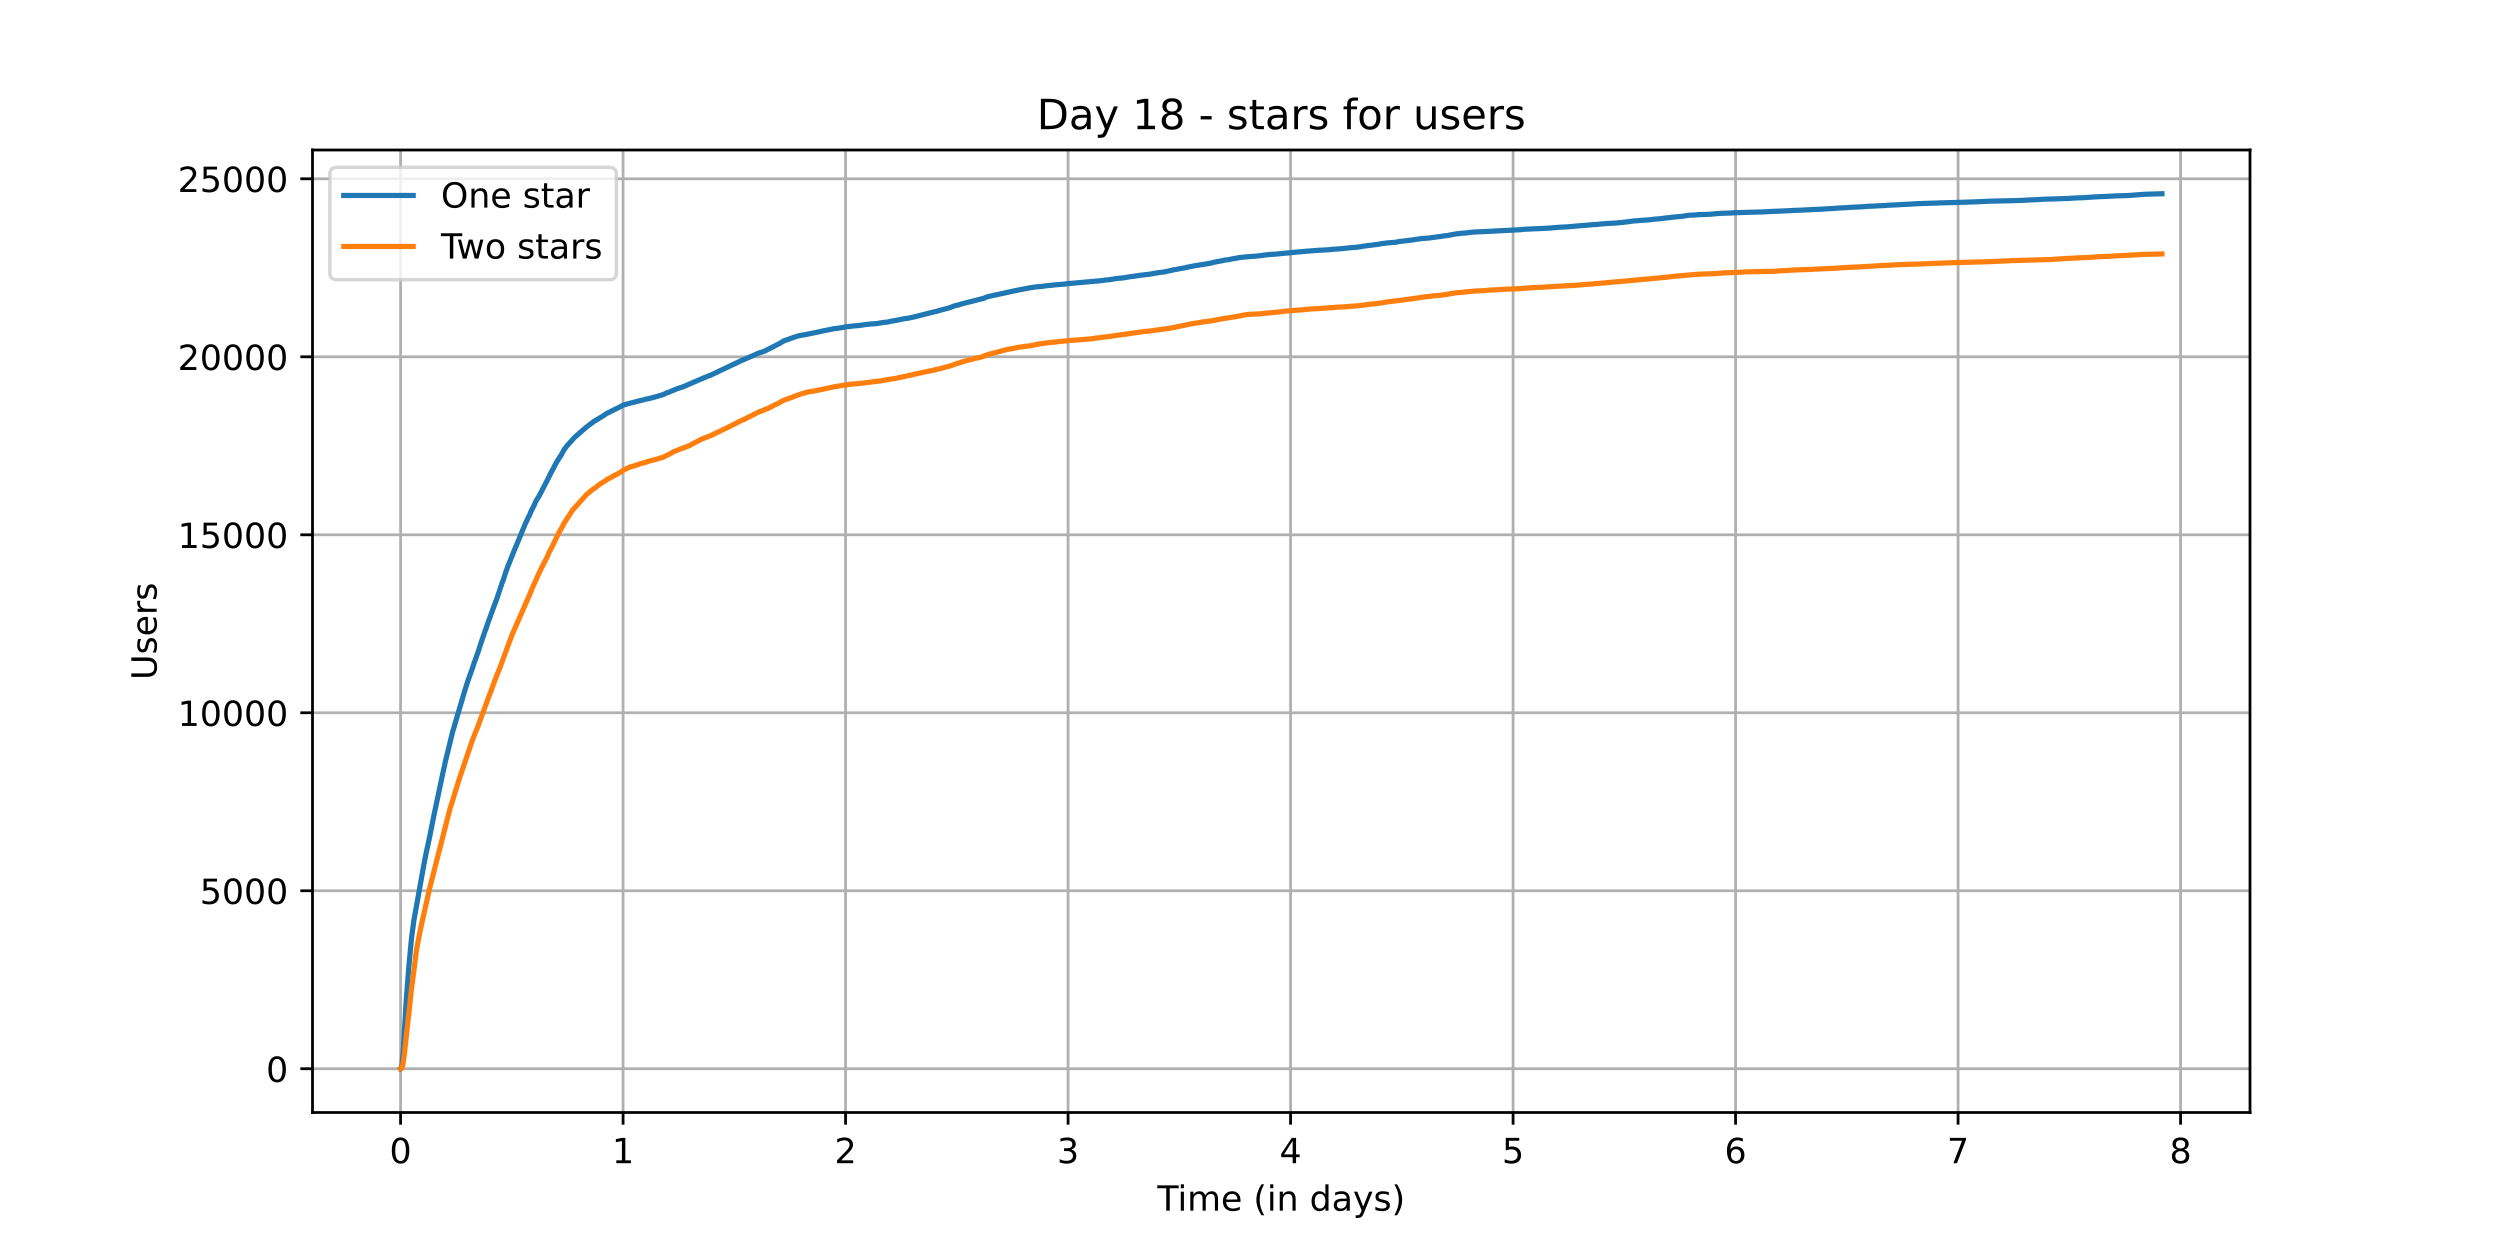 <?xml version="1.0" encoding="utf-8" standalone="no"?>
<!DOCTYPE svg PUBLIC "-//W3C//DTD SVG 1.1//EN"
  "http://www.w3.org/Graphics/SVG/1.1/DTD/svg11.dtd">
<!-- Created with matplotlib (https://matplotlib.org/) -->
<svg height="360pt" version="1.1" viewBox="0 0 720 360" width="720pt" xmlns="http://www.w3.org/2000/svg" xmlns:xlink="http://www.w3.org/1999/xlink">
 <defs>
  <style type="text/css">*{stroke-linecap:butt;stroke-linejoin:round;}</style>
 </defs>
 <g id="figure_1">
  <g id="patch_1">
   <path d="M 0 360 
L 720 360 
L 720 0 
L 0 0 
z
" style="fill:#ffffff;"/>
  </g>
  <g id="axes_1">
   <g id="patch_2">
    <path d="M 90 320.4 
L 648 320.4 
L 648 43.2 
L 90 43.2 
z
" style="fill:#ffffff;"/>
   </g>
   <g id="matplotlib.axis_1">
    <g id="xtick_1">
     <g id="line2d_1">
      <path clip-path="url(#p8b322a1a3a)" d="M 115.364 320.4 
L 115.364 43.2 
" style="fill:none;stroke:#b0b0b0;stroke-linecap:square;stroke-width:0.8;"/>
     </g>
     <g id="line2d_2">
      <defs>
       <path d="M 0 0 
L 0 3.5 
" id="m873e6957b5" style="stroke:#000000;stroke-width:0.8;"/>
      </defs>
      <g>
       <use style="stroke:#000000;stroke-width:0.8;" x="115.364" xlink:href="#m873e6957b5" y="320.4"/>
      </g>
     </g>
     <g id="text_1">
      <!-- 0 -->
      <g transform="translate(112.182 334.998)scale(0.1 -0.1)">
       <defs>
        <path d="M 31.781 66.406 
Q 24.172 66.406 20.328 58.906 
Q 16.5 51.422 16.5 36.375 
Q 16.5 21.391 20.328 13.891 
Q 24.172 6.391 31.781 6.391 
Q 39.453 6.391 43.281 13.891 
Q 47.125 21.391 47.125 36.375 
Q 47.125 51.422 43.281 58.906 
Q 39.453 66.406 31.781 66.406 
z
M 31.781 74.219 
Q 44.047 74.219 50.516 64.516 
Q 56.984 54.828 56.984 36.375 
Q 56.984 17.969 50.516 8.266 
Q 44.047 -1.422 31.781 -1.422 
Q 19.531 -1.422 13.062 8.266 
Q 6.594 17.969 6.594 36.375 
Q 6.594 54.828 13.062 64.516 
Q 19.531 74.219 31.781 74.219 
z
" id="DejaVuSans-48"/>
       </defs>
       <use xlink:href="#DejaVuSans-48"/>
      </g>
     </g>
    </g>
    <g id="xtick_2">
     <g id="line2d_3">
      <path clip-path="url(#p8b322a1a3a)" d="M 179.444 320.4 
L 179.444 43.2 
" style="fill:none;stroke:#b0b0b0;stroke-linecap:square;stroke-width:0.8;"/>
     </g>
     <g id="line2d_4">
      <g>
       <use style="stroke:#000000;stroke-width:0.8;" x="179.444" xlink:href="#m873e6957b5" y="320.4"/>
      </g>
     </g>
     <g id="text_2">
      <!-- 1 -->
      <g transform="translate(176.263 334.998)scale(0.1 -0.1)">
       <defs>
        <path d="M 12.406 8.297 
L 28.516 8.297 
L 28.516 63.922 
L 10.984 60.406 
L 10.984 69.391 
L 28.422 72.906 
L 38.281 72.906 
L 38.281 8.297 
L 54.391 8.297 
L 54.391 0 
L 12.406 0 
z
" id="DejaVuSans-49"/>
       </defs>
       <use xlink:href="#DejaVuSans-49"/>
      </g>
     </g>
    </g>
    <g id="xtick_3">
     <g id="line2d_5">
      <path clip-path="url(#p8b322a1a3a)" d="M 243.524 320.4 
L 243.524 43.2 
" style="fill:none;stroke:#b0b0b0;stroke-linecap:square;stroke-width:0.8;"/>
     </g>
     <g id="line2d_6">
      <g>
       <use style="stroke:#000000;stroke-width:0.8;" x="243.524" xlink:href="#m873e6957b5" y="320.4"/>
      </g>
     </g>
     <g id="text_3">
      <!-- 2 -->
      <g transform="translate(240.343 334.998)scale(0.1 -0.1)">
       <defs>
        <path d="M 19.188 8.297 
L 53.609 8.297 
L 53.609 0 
L 7.328 0 
L 7.328 8.297 
Q 12.938 14.109 22.625 23.891 
Q 32.328 33.688 34.812 36.531 
Q 39.547 41.844 41.422 45.531 
Q 43.312 49.219 43.312 52.781 
Q 43.312 58.594 39.234 62.25 
Q 35.156 65.922 28.609 65.922 
Q 23.969 65.922 18.812 64.312 
Q 13.672 62.703 7.812 59.422 
L 7.812 69.391 
Q 13.766 71.781 18.938 73 
Q 24.125 74.219 28.422 74.219 
Q 39.75 74.219 46.484 68.547 
Q 53.219 62.891 53.219 53.422 
Q 53.219 48.922 51.531 44.891 
Q 49.859 40.875 45.406 35.406 
Q 44.188 33.984 37.641 27.219 
Q 31.109 20.453 19.188 8.297 
z
" id="DejaVuSans-50"/>
       </defs>
       <use xlink:href="#DejaVuSans-50"/>
      </g>
     </g>
    </g>
    <g id="xtick_4">
     <g id="line2d_7">
      <path clip-path="url(#p8b322a1a3a)" d="M 307.604 320.4 
L 307.604 43.2 
" style="fill:none;stroke:#b0b0b0;stroke-linecap:square;stroke-width:0.8;"/>
     </g>
     <g id="line2d_8">
      <g>
       <use style="stroke:#000000;stroke-width:0.8;" x="307.604" xlink:href="#m873e6957b5" y="320.4"/>
      </g>
     </g>
     <g id="text_4">
      <!-- 3 -->
      <g transform="translate(304.423 334.998)scale(0.1 -0.1)">
       <defs>
        <path d="M 40.578 39.312 
Q 47.656 37.797 51.625 33 
Q 55.609 28.219 55.609 21.188 
Q 55.609 10.406 48.188 4.484 
Q 40.766 -1.422 27.094 -1.422 
Q 22.516 -1.422 17.656 -0.516 
Q 12.797 0.391 7.625 2.203 
L 7.625 11.719 
Q 11.719 9.328 16.594 8.109 
Q 21.484 6.891 26.812 6.891 
Q 36.078 6.891 40.938 10.547 
Q 45.797 14.203 45.797 21.188 
Q 45.797 27.641 41.281 31.266 
Q 36.766 34.906 28.719 34.906 
L 20.219 34.906 
L 20.219 43.016 
L 29.109 43.016 
Q 36.375 43.016 40.234 45.922 
Q 44.094 48.828 44.094 54.297 
Q 44.094 59.906 40.109 62.906 
Q 36.141 65.922 28.719 65.922 
Q 24.656 65.922 20.016 65.031 
Q 15.375 64.156 9.812 62.312 
L 9.812 71.094 
Q 15.438 72.656 20.344 73.438 
Q 25.25 74.219 29.594 74.219 
Q 40.828 74.219 47.359 69.109 
Q 53.906 64.016 53.906 55.328 
Q 53.906 49.266 50.438 45.094 
Q 46.969 40.922 40.578 39.312 
z
" id="DejaVuSans-51"/>
       </defs>
       <use xlink:href="#DejaVuSans-51"/>
      </g>
     </g>
    </g>
    <g id="xtick_5">
     <g id="line2d_9">
      <path clip-path="url(#p8b322a1a3a)" d="M 371.684 320.4 
L 371.684 43.2 
" style="fill:none;stroke:#b0b0b0;stroke-linecap:square;stroke-width:0.8;"/>
     </g>
     <g id="line2d_10">
      <g>
       <use style="stroke:#000000;stroke-width:0.8;" x="371.684" xlink:href="#m873e6957b5" y="320.4"/>
      </g>
     </g>
     <g id="text_5">
      <!-- 4 -->
      <g transform="translate(368.503 334.998)scale(0.1 -0.1)">
       <defs>
        <path d="M 37.797 64.312 
L 12.891 25.391 
L 37.797 25.391 
z
M 35.203 72.906 
L 47.609 72.906 
L 47.609 25.391 
L 58.016 25.391 
L 58.016 17.188 
L 47.609 17.188 
L 47.609 0 
L 37.797 0 
L 37.797 17.188 
L 4.891 17.188 
L 4.891 26.703 
z
" id="DejaVuSans-52"/>
       </defs>
       <use xlink:href="#DejaVuSans-52"/>
      </g>
     </g>
    </g>
    <g id="xtick_6">
     <g id="line2d_11">
      <path clip-path="url(#p8b322a1a3a)" d="M 435.765 320.4 
L 435.765 43.2 
" style="fill:none;stroke:#b0b0b0;stroke-linecap:square;stroke-width:0.8;"/>
     </g>
     <g id="line2d_12">
      <g>
       <use style="stroke:#000000;stroke-width:0.8;" x="435.765" xlink:href="#m873e6957b5" y="320.4"/>
      </g>
     </g>
     <g id="text_6">
      <!-- 5 -->
      <g transform="translate(432.583 334.998)scale(0.1 -0.1)">
       <defs>
        <path d="M 10.797 72.906 
L 49.516 72.906 
L 49.516 64.594 
L 19.828 64.594 
L 19.828 46.734 
Q 21.969 47.469 24.109 47.828 
Q 26.266 48.188 28.422 48.188 
Q 40.625 48.188 47.75 41.5 
Q 54.891 34.812 54.891 23.391 
Q 54.891 11.625 47.562 5.094 
Q 40.234 -1.422 26.906 -1.422 
Q 22.312 -1.422 17.547 -0.641 
Q 12.797 0.141 7.719 1.703 
L 7.719 11.625 
Q 12.109 9.234 16.797 8.062 
Q 21.484 6.891 26.703 6.891 
Q 35.156 6.891 40.078 11.328 
Q 45.016 15.766 45.016 23.391 
Q 45.016 31 40.078 35.438 
Q 35.156 39.891 26.703 39.891 
Q 22.75 39.891 18.812 39.016 
Q 14.891 38.141 10.797 36.281 
z
" id="DejaVuSans-53"/>
       </defs>
       <use xlink:href="#DejaVuSans-53"/>
      </g>
     </g>
    </g>
    <g id="xtick_7">
     <g id="line2d_13">
      <path clip-path="url(#p8b322a1a3a)" d="M 499.845 320.4 
L 499.845 43.2 
" style="fill:none;stroke:#b0b0b0;stroke-linecap:square;stroke-width:0.8;"/>
     </g>
     <g id="line2d_14">
      <g>
       <use style="stroke:#000000;stroke-width:0.8;" x="499.845" xlink:href="#m873e6957b5" y="320.4"/>
      </g>
     </g>
     <g id="text_7">
      <!-- 6 -->
      <g transform="translate(496.664 334.998)scale(0.1 -0.1)">
       <defs>
        <path d="M 33.016 40.375 
Q 26.375 40.375 22.484 35.828 
Q 18.609 31.297 18.609 23.391 
Q 18.609 15.531 22.484 10.953 
Q 26.375 6.391 33.016 6.391 
Q 39.656 6.391 43.531 10.953 
Q 47.406 15.531 47.406 23.391 
Q 47.406 31.297 43.531 35.828 
Q 39.656 40.375 33.016 40.375 
z
M 52.594 71.297 
L 52.594 62.312 
Q 48.875 64.062 45.094 64.984 
Q 41.312 65.922 37.594 65.922 
Q 27.828 65.922 22.672 59.328 
Q 17.531 52.734 16.797 39.406 
Q 19.672 43.656 24.016 45.922 
Q 28.375 48.188 33.594 48.188 
Q 44.578 48.188 50.953 41.516 
Q 57.328 34.859 57.328 23.391 
Q 57.328 12.156 50.688 5.359 
Q 44.047 -1.422 33.016 -1.422 
Q 20.359 -1.422 13.672 8.266 
Q 6.984 17.969 6.984 36.375 
Q 6.984 53.656 15.188 63.938 
Q 23.391 74.219 37.203 74.219 
Q 40.922 74.219 44.703 73.484 
Q 48.484 72.75 52.594 71.297 
z
" id="DejaVuSans-54"/>
       </defs>
       <use xlink:href="#DejaVuSans-54"/>
      </g>
     </g>
    </g>
    <g id="xtick_8">
     <g id="line2d_15">
      <path clip-path="url(#p8b322a1a3a)" d="M 563.925 320.4 
L 563.925 43.2 
" style="fill:none;stroke:#b0b0b0;stroke-linecap:square;stroke-width:0.8;"/>
     </g>
     <g id="line2d_16">
      <g>
       <use style="stroke:#000000;stroke-width:0.8;" x="563.925" xlink:href="#m873e6957b5" y="320.4"/>
      </g>
     </g>
     <g id="text_8">
      <!-- 7 -->
      <g transform="translate(560.744 334.998)scale(0.1 -0.1)">
       <defs>
        <path d="M 8.203 72.906 
L 55.078 72.906 
L 55.078 68.703 
L 28.609 0 
L 18.312 0 
L 43.219 64.594 
L 8.203 64.594 
z
" id="DejaVuSans-55"/>
       </defs>
       <use xlink:href="#DejaVuSans-55"/>
      </g>
     </g>
    </g>
    <g id="xtick_9">
     <g id="line2d_17">
      <path clip-path="url(#p8b322a1a3a)" d="M 628.005 320.4 
L 628.005 43.2 
" style="fill:none;stroke:#b0b0b0;stroke-linecap:square;stroke-width:0.8;"/>
     </g>
     <g id="line2d_18">
      <g>
       <use style="stroke:#000000;stroke-width:0.8;" x="628.005" xlink:href="#m873e6957b5" y="320.4"/>
      </g>
     </g>
     <g id="text_9">
      <!-- 8 -->
      <g transform="translate(624.824 334.998)scale(0.1 -0.1)">
       <defs>
        <path d="M 31.781 34.625 
Q 24.75 34.625 20.719 30.859 
Q 16.703 27.094 16.703 20.516 
Q 16.703 13.922 20.719 10.156 
Q 24.75 6.391 31.781 6.391 
Q 38.812 6.391 42.859 10.172 
Q 46.922 13.969 46.922 20.516 
Q 46.922 27.094 42.891 30.859 
Q 38.875 34.625 31.781 34.625 
z
M 21.922 38.812 
Q 15.578 40.375 12.031 44.719 
Q 8.5 49.078 8.5 55.328 
Q 8.5 64.062 14.719 69.141 
Q 20.953 74.219 31.781 74.219 
Q 42.672 74.219 48.875 69.141 
Q 55.078 64.062 55.078 55.328 
Q 55.078 49.078 51.531 44.719 
Q 48 40.375 41.703 38.812 
Q 48.828 37.156 52.797 32.312 
Q 56.781 27.484 56.781 20.516 
Q 56.781 9.906 50.312 4.234 
Q 43.844 -1.422 31.781 -1.422 
Q 19.734 -1.422 13.25 4.234 
Q 6.781 9.906 6.781 20.516 
Q 6.781 27.484 10.781 32.312 
Q 14.797 37.156 21.922 38.812 
z
M 18.312 54.391 
Q 18.312 48.734 21.844 45.562 
Q 25.391 42.391 31.781 42.391 
Q 38.141 42.391 41.719 45.562 
Q 45.312 48.734 45.312 54.391 
Q 45.312 60.062 41.719 63.234 
Q 38.141 66.406 31.781 66.406 
Q 25.391 66.406 21.844 63.234 
Q 18.312 60.062 18.312 54.391 
z
" id="DejaVuSans-56"/>
       </defs>
       <use xlink:href="#DejaVuSans-56"/>
      </g>
     </g>
    </g>
    <g id="text_10">
     <!-- Time (in days) -->
     <g transform="translate(333.327 348.677)scale(0.1 -0.1)">
      <defs>
       <path d="M -0.297 72.906 
L 61.375 72.906 
L 61.375 64.594 
L 35.5 64.594 
L 35.5 0 
L 25.594 0 
L 25.594 64.594 
L -0.297 64.594 
z
" id="DejaVuSans-84"/>
       <path d="M 9.422 54.688 
L 18.406 54.688 
L 18.406 0 
L 9.422 0 
z
M 9.422 75.984 
L 18.406 75.984 
L 18.406 64.594 
L 9.422 64.594 
z
" id="DejaVuSans-105"/>
       <path d="M 52 44.188 
Q 55.375 50.25 60.062 53.125 
Q 64.75 56 71.094 56 
Q 79.641 56 84.281 50.016 
Q 88.922 44.047 88.922 33.016 
L 88.922 0 
L 79.891 0 
L 79.891 32.719 
Q 79.891 40.578 77.094 44.375 
Q 74.312 48.188 68.609 48.188 
Q 61.625 48.188 57.562 43.547 
Q 53.516 38.922 53.516 30.906 
L 53.516 0 
L 44.484 0 
L 44.484 32.719 
Q 44.484 40.625 41.703 44.406 
Q 38.922 48.188 33.109 48.188 
Q 26.219 48.188 22.156 43.531 
Q 18.109 38.875 18.109 30.906 
L 18.109 0 
L 9.078 0 
L 9.078 54.688 
L 18.109 54.688 
L 18.109 46.188 
Q 21.188 51.219 25.484 53.609 
Q 29.781 56 35.688 56 
Q 41.656 56 45.828 52.969 
Q 50 49.953 52 44.188 
z
" id="DejaVuSans-109"/>
       <path d="M 56.203 29.594 
L 56.203 25.203 
L 14.891 25.203 
Q 15.484 15.922 20.484 11.062 
Q 25.484 6.203 34.422 6.203 
Q 39.594 6.203 44.453 7.469 
Q 49.312 8.734 54.109 11.281 
L 54.109 2.781 
Q 49.266 0.734 44.188 -0.344 
Q 39.109 -1.422 33.891 -1.422 
Q 20.797 -1.422 13.156 6.188 
Q 5.516 13.812 5.516 26.812 
Q 5.516 40.234 12.766 48.109 
Q 20.016 56 32.328 56 
Q 43.359 56 49.781 48.891 
Q 56.203 41.797 56.203 29.594 
z
M 47.219 32.234 
Q 47.125 39.594 43.094 43.984 
Q 39.062 48.391 32.422 48.391 
Q 24.906 48.391 20.391 44.141 
Q 15.875 39.891 15.188 32.172 
z
" id="DejaVuSans-101"/>
       <path id="DejaVuSans-32"/>
       <path d="M 31 75.875 
Q 24.469 64.656 21.281 53.656 
Q 18.109 42.672 18.109 31.391 
Q 18.109 20.125 21.312 9.062 
Q 24.516 -2 31 -13.188 
L 23.188 -13.188 
Q 15.875 -1.703 12.234 9.375 
Q 8.594 20.453 8.594 31.391 
Q 8.594 42.281 12.203 53.312 
Q 15.828 64.359 23.188 75.875 
z
" id="DejaVuSans-40"/>
       <path d="M 54.891 33.016 
L 54.891 0 
L 45.906 0 
L 45.906 32.719 
Q 45.906 40.484 42.875 44.328 
Q 39.844 48.188 33.797 48.188 
Q 26.516 48.188 22.312 43.547 
Q 18.109 38.922 18.109 30.906 
L 18.109 0 
L 9.078 0 
L 9.078 54.688 
L 18.109 54.688 
L 18.109 46.188 
Q 21.344 51.125 25.703 53.562 
Q 30.078 56 35.797 56 
Q 45.219 56 50.047 50.172 
Q 54.891 44.344 54.891 33.016 
z
" id="DejaVuSans-110"/>
       <path d="M 45.406 46.391 
L 45.406 75.984 
L 54.391 75.984 
L 54.391 0 
L 45.406 0 
L 45.406 8.203 
Q 42.578 3.328 38.25 0.953 
Q 33.938 -1.422 27.875 -1.422 
Q 17.969 -1.422 11.734 6.484 
Q 5.516 14.406 5.516 27.297 
Q 5.516 40.188 11.734 48.094 
Q 17.969 56 27.875 56 
Q 33.938 56 38.25 53.625 
Q 42.578 51.266 45.406 46.391 
z
M 14.797 27.297 
Q 14.797 17.391 18.875 11.75 
Q 22.953 6.109 30.078 6.109 
Q 37.203 6.109 41.297 11.75 
Q 45.406 17.391 45.406 27.297 
Q 45.406 37.203 41.297 42.844 
Q 37.203 48.484 30.078 48.484 
Q 22.953 48.484 18.875 42.844 
Q 14.797 37.203 14.797 27.297 
z
" id="DejaVuSans-100"/>
       <path d="M 34.281 27.484 
Q 23.391 27.484 19.188 25 
Q 14.984 22.516 14.984 16.5 
Q 14.984 11.719 18.141 8.906 
Q 21.297 6.109 26.703 6.109 
Q 34.188 6.109 38.703 11.406 
Q 43.219 16.703 43.219 25.484 
L 43.219 27.484 
z
M 52.203 31.203 
L 52.203 0 
L 43.219 0 
L 43.219 8.297 
Q 40.141 3.328 35.547 0.953 
Q 30.953 -1.422 24.312 -1.422 
Q 15.922 -1.422 10.953 3.297 
Q 6 8.016 6 15.922 
Q 6 25.141 12.172 29.828 
Q 18.359 34.516 30.609 34.516 
L 43.219 34.516 
L 43.219 35.406 
Q 43.219 41.609 39.141 45 
Q 35.062 48.391 27.688 48.391 
Q 23 48.391 18.547 47.266 
Q 14.109 46.141 10.016 43.891 
L 10.016 52.203 
Q 14.938 54.109 19.578 55.047 
Q 24.219 56 28.609 56 
Q 40.484 56 46.344 49.844 
Q 52.203 43.703 52.203 31.203 
z
" id="DejaVuSans-97"/>
       <path d="M 32.172 -5.078 
Q 28.375 -14.844 24.75 -17.812 
Q 21.141 -20.797 15.094 -20.797 
L 7.906 -20.797 
L 7.906 -13.281 
L 13.188 -13.281 
Q 16.891 -13.281 18.938 -11.516 
Q 21 -9.766 23.484 -3.219 
L 25.094 0.875 
L 2.984 54.688 
L 12.5 54.688 
L 29.594 11.922 
L 46.688 54.688 
L 56.203 54.688 
z
" id="DejaVuSans-121"/>
       <path d="M 44.281 53.078 
L 44.281 44.578 
Q 40.484 46.531 36.375 47.5 
Q 32.281 48.484 27.875 48.484 
Q 21.188 48.484 17.844 46.438 
Q 14.5 44.391 14.5 40.281 
Q 14.5 37.156 16.891 35.375 
Q 19.281 33.594 26.516 31.984 
L 29.594 31.297 
Q 39.156 29.25 43.188 25.516 
Q 47.219 21.781 47.219 15.094 
Q 47.219 7.469 41.188 3.016 
Q 35.156 -1.422 24.609 -1.422 
Q 20.219 -1.422 15.453 -0.562 
Q 10.688 0.297 5.422 2 
L 5.422 11.281 
Q 10.406 8.688 15.234 7.391 
Q 20.062 6.109 24.812 6.109 
Q 31.156 6.109 34.562 8.281 
Q 37.984 10.453 37.984 14.406 
Q 37.984 18.062 35.516 20.016 
Q 33.062 21.969 24.703 23.781 
L 21.578 24.516 
Q 13.234 26.266 9.516 29.906 
Q 5.812 33.547 5.812 39.891 
Q 5.812 47.609 11.281 51.797 
Q 16.75 56 26.812 56 
Q 31.781 56 36.172 55.266 
Q 40.578 54.547 44.281 53.078 
z
" id="DejaVuSans-115"/>
       <path d="M 8.016 75.875 
L 15.828 75.875 
Q 23.141 64.359 26.781 53.312 
Q 30.422 42.281 30.422 31.391 
Q 30.422 20.453 26.781 9.375 
Q 23.141 -1.703 15.828 -13.188 
L 8.016 -13.188 
Q 14.5 -2 17.703 9.062 
Q 20.906 20.125 20.906 31.391 
Q 20.906 42.672 17.703 53.656 
Q 14.5 64.656 8.016 75.875 
z
" id="DejaVuSans-41"/>
      </defs>
      <use xlink:href="#DejaVuSans-84"/>
      <use x="57.959" xlink:href="#DejaVuSans-105"/>
      <use x="85.742" xlink:href="#DejaVuSans-109"/>
      <use x="183.154" xlink:href="#DejaVuSans-101"/>
      <use x="244.678" xlink:href="#DejaVuSans-32"/>
      <use x="276.465" xlink:href="#DejaVuSans-40"/>
      <use x="315.479" xlink:href="#DejaVuSans-105"/>
      <use x="343.262" xlink:href="#DejaVuSans-110"/>
      <use x="406.641" xlink:href="#DejaVuSans-32"/>
      <use x="438.428" xlink:href="#DejaVuSans-100"/>
      <use x="501.904" xlink:href="#DejaVuSans-97"/>
      <use x="563.184" xlink:href="#DejaVuSans-121"/>
      <use x="622.363" xlink:href="#DejaVuSans-115"/>
      <use x="674.463" xlink:href="#DejaVuSans-41"/>
     </g>
    </g>
   </g>
   <g id="matplotlib.axis_2">
    <g id="ytick_1">
     <g id="line2d_19">
      <path clip-path="url(#p8b322a1a3a)" d="M 90 307.8 
L 648 307.8 
" style="fill:none;stroke:#b0b0b0;stroke-linecap:square;stroke-width:0.8;"/>
     </g>
     <g id="line2d_20">
      <defs>
       <path d="M 0 0 
L -3.5 0 
" id="m405b860087" style="stroke:#000000;stroke-width:0.8;"/>
      </defs>
      <g>
       <use style="stroke:#000000;stroke-width:0.8;" x="90" xlink:href="#m405b860087" y="307.8"/>
      </g>
     </g>
     <g id="text_11">
      <!-- 0 -->
      <g transform="translate(76.638 311.599)scale(0.1 -0.1)">
       <use xlink:href="#DejaVuSans-48"/>
      </g>
     </g>
    </g>
    <g id="ytick_2">
     <g id="line2d_21">
      <path clip-path="url(#p8b322a1a3a)" d="M 90 256.539 
L 648 256.539 
" style="fill:none;stroke:#b0b0b0;stroke-linecap:square;stroke-width:0.8;"/>
     </g>
     <g id="line2d_22">
      <g>
       <use style="stroke:#000000;stroke-width:0.8;" x="90" xlink:href="#m405b860087" y="256.539"/>
      </g>
     </g>
     <g id="text_12">
      <!-- 5000 -->
      <g transform="translate(57.55 260.338)scale(0.1 -0.1)">
       <use xlink:href="#DejaVuSans-53"/>
       <use x="63.623" xlink:href="#DejaVuSans-48"/>
       <use x="127.246" xlink:href="#DejaVuSans-48"/>
       <use x="190.869" xlink:href="#DejaVuSans-48"/>
      </g>
     </g>
    </g>
    <g id="ytick_3">
     <g id="line2d_23">
      <path clip-path="url(#p8b322a1a3a)" d="M 90 205.278 
L 648 205.278 
" style="fill:none;stroke:#b0b0b0;stroke-linecap:square;stroke-width:0.8;"/>
     </g>
     <g id="line2d_24">
      <g>
       <use style="stroke:#000000;stroke-width:0.8;" x="90" xlink:href="#m405b860087" y="205.278"/>
      </g>
     </g>
     <g id="text_13">
      <!-- 10000 -->
      <g transform="translate(51.188 209.077)scale(0.1 -0.1)">
       <use xlink:href="#DejaVuSans-49"/>
       <use x="63.623" xlink:href="#DejaVuSans-48"/>
       <use x="127.246" xlink:href="#DejaVuSans-48"/>
       <use x="190.869" xlink:href="#DejaVuSans-48"/>
       <use x="254.492" xlink:href="#DejaVuSans-48"/>
      </g>
     </g>
    </g>
    <g id="ytick_4">
     <g id="line2d_25">
      <path clip-path="url(#p8b322a1a3a)" d="M 90 154.016 
L 648 154.016 
" style="fill:none;stroke:#b0b0b0;stroke-linecap:square;stroke-width:0.8;"/>
     </g>
     <g id="line2d_26">
      <g>
       <use style="stroke:#000000;stroke-width:0.8;" x="90" xlink:href="#m405b860087" y="154.016"/>
      </g>
     </g>
     <g id="text_14">
      <!-- 15000 -->
      <g transform="translate(51.188 157.816)scale(0.1 -0.1)">
       <use xlink:href="#DejaVuSans-49"/>
       <use x="63.623" xlink:href="#DejaVuSans-53"/>
       <use x="127.246" xlink:href="#DejaVuSans-48"/>
       <use x="190.869" xlink:href="#DejaVuSans-48"/>
       <use x="254.492" xlink:href="#DejaVuSans-48"/>
      </g>
     </g>
    </g>
    <g id="ytick_5">
     <g id="line2d_27">
      <path clip-path="url(#p8b322a1a3a)" d="M 90 102.755 
L 648 102.755 
" style="fill:none;stroke:#b0b0b0;stroke-linecap:square;stroke-width:0.8;"/>
     </g>
     <g id="line2d_28">
      <g>
       <use style="stroke:#000000;stroke-width:0.8;" x="90" xlink:href="#m405b860087" y="102.755"/>
      </g>
     </g>
     <g id="text_15">
      <!-- 20000 -->
      <g transform="translate(51.188 106.554)scale(0.1 -0.1)">
       <use xlink:href="#DejaVuSans-50"/>
       <use x="63.623" xlink:href="#DejaVuSans-48"/>
       <use x="127.246" xlink:href="#DejaVuSans-48"/>
       <use x="190.869" xlink:href="#DejaVuSans-48"/>
       <use x="254.492" xlink:href="#DejaVuSans-48"/>
      </g>
     </g>
    </g>
    <g id="ytick_6">
     <g id="line2d_29">
      <path clip-path="url(#p8b322a1a3a)" d="M 90 51.494 
L 648 51.494 
" style="fill:none;stroke:#b0b0b0;stroke-linecap:square;stroke-width:0.8;"/>
     </g>
     <g id="line2d_30">
      <g>
       <use style="stroke:#000000;stroke-width:0.8;" x="90" xlink:href="#m405b860087" y="51.494"/>
      </g>
     </g>
     <g id="text_16">
      <!-- 25000 -->
      <g transform="translate(51.188 55.293)scale(0.1 -0.1)">
       <use xlink:href="#DejaVuSans-50"/>
       <use x="63.623" xlink:href="#DejaVuSans-53"/>
       <use x="127.246" xlink:href="#DejaVuSans-48"/>
       <use x="190.869" xlink:href="#DejaVuSans-48"/>
       <use x="254.492" xlink:href="#DejaVuSans-48"/>
      </g>
     </g>
    </g>
    <g id="text_17">
     <!-- Users -->
     <g transform="translate(45.108 195.801)rotate(-90)scale(0.1 -0.1)">
      <defs>
       <path d="M 8.688 72.906 
L 18.609 72.906 
L 18.609 28.609 
Q 18.609 16.891 22.844 11.734 
Q 27.094 6.594 36.625 6.594 
Q 46.094 6.594 50.344 11.734 
Q 54.594 16.891 54.594 28.609 
L 54.594 72.906 
L 64.5 72.906 
L 64.5 27.391 
Q 64.5 13.141 57.438 5.859 
Q 50.391 -1.422 36.625 -1.422 
Q 22.797 -1.422 15.734 5.859 
Q 8.688 13.141 8.688 27.391 
z
" id="DejaVuSans-85"/>
       <path d="M 41.109 46.297 
Q 39.594 47.172 37.812 47.578 
Q 36.031 48 33.891 48 
Q 26.266 48 22.188 43.047 
Q 18.109 38.094 18.109 28.812 
L 18.109 0 
L 9.078 0 
L 9.078 54.688 
L 18.109 54.688 
L 18.109 46.188 
Q 20.953 51.172 25.484 53.578 
Q 30.031 56 36.531 56 
Q 37.453 56 38.578 55.875 
Q 39.703 55.766 41.062 55.516 
z
" id="DejaVuSans-114"/>
      </defs>
      <use xlink:href="#DejaVuSans-85"/>
      <use x="73.193" xlink:href="#DejaVuSans-115"/>
      <use x="125.293" xlink:href="#DejaVuSans-101"/>
      <use x="186.816" xlink:href="#DejaVuSans-114"/>
      <use x="227.93" xlink:href="#DejaVuSans-115"/>
     </g>
    </g>
   </g>
   <g id="line2d_31">
    <path clip-path="url(#p8b322a1a3a)" d="M 115.364 307.8 
L 115.53 307.708 
L 115.795 306.59 
L 116.148 302.582 
L 116.897 289.551 
L 117.691 278.95 
L 118.528 270.092 
L 119.19 265.11 
L 122.188 248.419 
L 122.63 246.143 
L 123.688 241.253 
L 124.968 234.835 
L 127.701 221.897 
L 128.01 220.543 
L 128.318 219.077 
L 128.848 216.955 
L 130.038 212.075 
L 130.391 210.609 
L 130.788 209.348 
L 131.229 207.81 
L 133.347 200.644 
L 133.7 199.413 
L 134.714 196.204 
L 134.89 195.712 
L 135.772 193.231 
L 135.993 192.647 
L 136.522 190.996 
L 136.919 189.93 
L 137.404 188.566 
L 137.845 187.305 
L 138.065 186.598 
L 138.374 185.624 
L 139.609 182.015 
L 140.006 180.939 
L 140.579 179.227 
L 142.034 175.249 
L 142.343 174.408 
L 143.137 172.306 
L 144.416 168.441 
L 144.548 168.031 
L 144.989 166.873 
L 145.694 164.679 
L 145.827 164.361 
L 146.092 163.592 
L 146.356 162.885 
L 147.502 160.035 
L 147.767 159.368 
L 148.252 158.169 
L 149.09 156.18 
L 151.428 150.51 
L 151.648 150.11 
L 152.178 148.911 
L 152.4 148.583 
L 153.106 146.891 
L 153.326 146.502 
L 153.502 146.132 
L 153.856 145.476 
L 154.341 144.328 
L 155.223 142.924 
L 158.135 137.295 
L 158.356 136.762 
L 158.93 135.675 
L 159.371 134.896 
L 159.636 134.363 
L 159.945 133.758 
L 160.341 133.04 
L 161.18 131.677 
L 161.268 131.595 
L 161.621 131.021 
L 162.062 130.231 
L 162.415 129.575 
L 163.033 128.745 
L 163.298 128.386 
L 165.417 126.038 
L 165.549 125.905 
L 168.725 123.126 
L 171.107 121.322 
L 171.459 121.138 
L 173.048 120.174 
L 173.885 119.661 
L 174.591 119.149 
L 178.736 117.088 
L 179.53 116.657 
L 180.28 116.432 
L 184.515 115.335 
L 184.911 115.253 
L 185.308 115.171 
L 185.528 115.099 
L 186.235 114.894 
L 186.94 114.791 
L 189.498 114.094 
L 189.762 113.981 
L 190.335 113.828 
L 190.688 113.746 
L 191.041 113.623 
L 191.482 113.407 
L 192.143 113.079 
L 192.585 112.977 
L 193.025 112.782 
L 193.246 112.679 
L 194.965 111.982 
L 195.23 111.88 
L 196.024 111.623 
L 196.377 111.521 
L 197.083 111.254 
L 197.613 111.019 
L 200.744 109.665 
L 201.316 109.429 
L 201.89 109.163 
L 204.183 108.22 
L 204.491 108.127 
L 213.137 104.027 
L 213.446 103.883 
L 213.886 103.698 
L 217.812 102.007 
L 218.076 101.853 
L 218.341 101.74 
L 219.399 101.402 
L 219.752 101.289 
L 220.414 101.023 
L 221.119 100.654 
L 224.118 99.126 
L 224.867 98.726 
L 225.044 98.583 
L 225.97 98.07 
L 227.161 97.691 
L 227.646 97.475 
L 228.043 97.373 
L 228.484 97.188 
L 229.895 96.758 
L 230.072 96.686 
L 231.703 96.409 
L 232.232 96.307 
L 236.069 95.527 
L 236.422 95.425 
L 239.862 94.738 
L 240.347 94.635 
L 241.14 94.553 
L 241.802 94.461 
L 242.155 94.41 
L 242.86 94.307 
L 243.522 94.123 
L 244.272 94.061 
L 245.11 93.959 
L 245.947 93.867 
L 247.27 93.764 
L 248.461 93.6 
L 249.035 93.497 
L 249.784 93.426 
L 250.578 93.323 
L 251.239 93.282 
L 252.562 93.19 
L 252.739 93.149 
L 254.502 92.852 
L 255.737 92.749 
L 256.002 92.647 
L 256.487 92.544 
L 258.427 92.206 
L 258.824 92.113 
L 259.133 92.031 
L 259.75 91.939 
L 259.971 91.867 
L 260.544 91.775 
L 260.898 91.734 
L 261.647 91.632 
L 262.044 91.55 
L 262.441 91.447 
L 262.838 91.365 
L 263.235 91.273 
L 263.631 91.201 
L 264.028 91.109 
L 264.205 91.037 
L 268.968 89.827 
L 269.365 89.745 
L 269.761 89.653 
L 270.511 89.427 
L 273.553 88.617 
L 273.951 88.464 
L 274.568 88.207 
L 275.45 87.92 
L 275.979 87.838 
L 276.2 87.807 
L 276.597 87.623 
L 276.818 87.561 
L 277.214 87.459 
L 283.036 85.983 
L 284.492 85.429 
L 292.695 83.645 
L 293.136 83.563 
L 293.401 83.502 
L 296.267 82.948 
L 296.884 82.845 
L 298.252 82.64 
L 299.442 82.538 
L 300.324 82.446 
L 301.03 82.353 
L 301.427 82.282 
L 302.706 82.179 
L 303.808 82.035 
L 305.087 81.943 
L 305.396 81.912 
L 306.674 81.81 
L 307.865 81.646 
L 309.188 81.554 
L 310.071 81.461 
L 311.306 81.369 
L 311.526 81.338 
L 312.32 81.256 
L 313.555 81.154 
L 313.863 81.113 
L 315.054 81.021 
L 315.407 80.979 
L 316.068 80.938 
L 317.038 80.836 
L 317.347 80.805 
L 318.582 80.631 
L 319.728 80.528 
L 321.404 80.231 
L 323.701 80.006 
L 324.054 79.944 
L 324.539 79.841 
L 324.848 79.8 
L 325.377 79.708 
L 325.73 79.657 
L 326.656 79.554 
L 328.199 79.308 
L 329.037 79.206 
L 330.051 79.083 
L 331.065 78.98 
L 331.506 78.888 
L 333.402 78.56 
L 334.152 78.457 
L 334.99 78.365 
L 335.607 78.263 
L 336.093 78.14 
L 336.578 78.037 
L 336.842 77.965 
L 337.371 77.873 
L 337.988 77.699 
L 338.65 77.607 
L 338.915 77.545 
L 339.4 77.463 
L 339.664 77.401 
L 341.252 77.135 
L 341.561 77.032 
L 344.384 76.479 
L 345.177 76.376 
L 345.619 76.284 
L 346.368 76.181 
L 348.266 75.853 
L 348.84 75.751 
L 349.501 75.556 
L 351.972 75.084 
L 352.369 74.992 
L 352.678 74.91 
L 353.604 74.808 
L 353.958 74.756 
L 354.398 74.654 
L 356.649 74.244 
L 357.222 74.141 
L 358.016 74.069 
L 359.118 73.967 
L 359.956 73.885 
L 361.412 73.793 
L 361.765 73.752 
L 362.913 73.649 
L 364.148 73.465 
L 365.074 73.362 
L 365.912 73.28 
L 367.544 73.178 
L 368.337 73.096 
L 369.264 72.993 
L 370.013 72.921 
L 371.336 72.819 
L 372.35 72.696 
L 373.585 72.593 
L 374.291 72.532 
L 375.261 72.429 
L 376.011 72.368 
L 377.378 72.265 
L 378.127 72.204 
L 378.877 72.142 
L 380.377 72.04 
L 380.906 72.029 
L 382.714 71.927 
L 383.728 71.804 
L 385.227 71.701 
L 385.889 71.66 
L 386.947 71.558 
L 387.874 71.445 
L 388.976 71.342 
L 389.681 71.281 
L 390.871 71.189 
L 391.269 71.127 
L 392.018 71.025 
L 392.327 70.943 
L 393.518 70.779 
L 394.443 70.676 
L 394.796 70.625 
L 395.634 70.522 
L 396.516 70.42 
L 397.001 70.327 
L 397.265 70.307 
L 397.575 70.215 
L 397.927 70.163 
L 398.942 70.04 
L 399.912 69.938 
L 400.706 69.866 
L 402.073 69.764 
L 402.647 69.6 
L 403.529 69.497 
L 404.455 69.384 
L 405.381 69.282 
L 406.396 69.148 
L 407.19 69.056 
L 407.631 68.954 
L 408.513 68.851 
L 408.91 68.779 
L 409.748 68.677 
L 410.454 68.626 
L 411.866 68.523 
L 412.306 68.431 
L 413.145 68.328 
L 414.247 68.185 
L 414.953 68.082 
L 416.233 67.887 
L 417.071 67.816 
L 417.292 67.744 
L 419.409 67.354 
L 420.379 67.262 
L 420.644 67.2 
L 422.1 67.098 
L 423.115 66.975 
L 423.909 66.872 
L 424.614 66.811 
L 427.173 66.708 
L 427.482 66.678 
L 429.819 66.585 
L 430.172 66.544 
L 432.421 66.442 
L 433.039 66.411 
L 434.979 66.309 
L 435.641 66.268 
L 437.846 66.165 
L 438.771 66.052 
L 440.888 65.95 
L 441.55 65.909 
L 443.975 65.816 
L 444.283 65.786 
L 446.533 65.683 
L 446.885 65.622 
L 448.208 65.519 
L 448.914 65.468 
L 450.634 65.365 
L 451.208 65.345 
L 452.486 65.242 
L 453.138 65.171 
L 456.757 64.873 
L 458.036 64.771 
L 458.389 64.719 
L 460.152 64.617 
L 461.167 64.494 
L 462.666 64.391 
L 463.327 64.35 
L 465.179 64.248 
L 466.017 64.166 
L 467.208 64.063 
L 468.178 63.94 
L 469.104 63.838 
L 470.338 63.653 
L 471.661 63.551 
L 472.411 63.489 
L 473.911 63.387 
L 474.22 63.366 
L 475.367 63.264 
L 476.514 63.11 
L 477.97 63.007 
L 478.94 62.884 
L 479.778 62.782 
L 480.661 62.679 
L 481.543 62.577 
L 482.382 62.495 
L 483.396 62.392 
L 484.102 62.341 
L 484.852 62.238 
L 486.396 61.992 
L 488.603 61.89 
L 488.956 61.828 
L 491.911 61.726 
L 492.44 61.716 
L 493.499 61.613 
L 493.808 61.572 
L 495.132 61.469 
L 495.749 61.439 
L 498.748 61.336 
L 499.453 61.275 
L 502.628 61.172 
L 503.202 61.152 
L 507.083 61.049 
L 507.612 61.039 
L 509.508 60.936 
L 510.213 60.885 
L 513.168 60.783 
L 513.83 60.742 
L 515.947 60.649 
L 516.255 60.619 
L 518.945 60.516 
L 519.563 60.485 
L 521.547 60.383 
L 522.208 60.342 
L 524.678 60.239 
L 525.384 60.188 
L 527.059 60.085 
L 527.677 60.055 
L 529.176 59.952 
L 529.926 59.891 
L 532.087 59.788 
L 532.837 59.716 
L 535.085 59.614 
L 535.703 59.583 
L 537.247 59.481 
L 537.997 59.419 
L 540.158 59.327 
L 540.468 59.296 
L 542.805 59.193 
L 543.599 59.122 
L 545.673 59.019 
L 546.246 58.999 
L 547.878 58.896 
L 548.496 58.865 
L 550.657 58.763 
L 551.452 58.691 
L 554.054 58.589 
L 554.628 58.568 
L 558.288 58.466 
L 558.598 58.435 
L 562.478 58.332 
L 563.051 58.312 
L 566.623 58.209 
L 567.197 58.189 
L 569.975 58.086 
L 570.636 58.045 
L 573.239 57.943 
L 573.812 57.922 
L 578.443 57.82 
L 578.972 57.809 
L 582.588 57.707 
L 583.338 57.645 
L 585.543 57.543 
L 586.117 57.522 
L 587.969 57.43 
L 588.322 57.379 
L 592.07 57.276 
L 592.687 57.246 
L 595.862 57.143 
L 596.567 57.092 
L 597.229 57.051 
L 599.435 56.948 
L 599.964 56.938 
L 601.419 56.835 
L 601.683 56.815 
L 603.315 56.712 
L 603.977 56.671 
L 606.492 56.569 
L 607.11 56.538 
L 608.786 56.456 
L 609.007 56.425 
L 612.668 56.323 
L 613.242 56.292 
L 614.566 56.19 
L 615.404 56.108 
L 617.124 56.005 
L 617.873 55.944 
L 621.181 55.841 
L 621.71 55.831 
L 622.636 55.8 
L 622.636 55.8 
" style="fill:none;stroke:#1f77b4;stroke-linecap:square;stroke-width:1.5;"/>
   </g>
   <g id="line2d_32">
    <path clip-path="url(#p8b322a1a3a)" d="M 115.364 307.8 
L 115.618 307.718 
L 115.971 306.867 
L 116.324 304.745 
L 118.485 285.05 
L 119.94 273.711 
L 120.557 270.308 
L 121.086 267.683 
L 121.439 266.063 
L 123.733 255.842 
L 129.597 232.897 
L 130.435 230.283 
L 131.317 227.371 
L 131.405 227.166 
L 132.067 224.982 
L 132.42 223.875 
L 136.081 213.049 
L 136.39 212.352 
L 136.831 211.111 
L 137.184 210.342 
L 137.448 209.707 
L 140.887 200.346 
L 141.196 199.557 
L 142.519 195.958 
L 142.828 195.159 
L 143.887 192.503 
L 144.019 192.175 
L 147.415 182.948 
L 152.576 171.138 
L 152.796 170.615 
L 153.414 169.097 
L 154.076 167.662 
L 155.09 165.376 
L 155.311 164.956 
L 155.708 164.033 
L 157.694 160.209 
L 158.091 159.163 
L 158.974 157.523 
L 160.121 155.154 
L 160.298 154.806 
L 160.871 153.606 
L 162.062 151.484 
L 162.415 150.736 
L 164.931 146.881 
L 168.901 142.452 
L 169.078 142.319 
L 170.709 140.935 
L 171.504 140.453 
L 171.768 140.196 
L 172.121 139.93 
L 172.563 139.581 
L 174.415 138.402 
L 174.591 138.279 
L 174.855 138.033 
L 175.473 137.777 
L 175.958 137.551 
L 176.311 137.275 
L 176.531 137.162 
L 178.339 136.208 
L 178.692 136.014 
L 178.868 135.89 
L 179.089 135.757 
L 179.265 135.614 
L 179.795 135.255 
L 180.28 135.04 
L 180.765 134.814 
L 180.985 134.711 
L 181.251 134.588 
L 182 134.312 
L 182.264 134.26 
L 182.706 134.168 
L 183.103 133.994 
L 183.5 133.891 
L 183.985 133.686 
L 185.837 133.163 
L 186.146 133.071 
L 186.41 132.999 
L 186.675 132.887 
L 189.542 132.118 
L 190.424 131.82 
L 190.909 131.728 
L 193.378 130.488 
L 193.555 130.324 
L 194.04 130.098 
L 194.393 129.924 
L 194.613 129.852 
L 196.2 129.227 
L 196.951 128.97 
L 197.259 128.837 
L 197.921 128.581 
L 198.362 128.406 
L 198.891 128.171 
L 199.2 127.966 
L 199.553 127.771 
L 201.758 126.633 
L 202.022 126.489 
L 202.551 126.274 
L 202.772 126.202 
L 204.491 125.515 
L 204.668 125.443 
L 204.977 125.3 
L 210.799 122.511 
L 211.02 122.378 
L 213.401 121.168 
L 213.622 121.066 
L 214.371 120.789 
L 214.592 120.676 
L 214.768 120.584 
L 215.034 120.389 
L 215.562 120.153 
L 217.988 118.913 
L 218.209 118.79 
L 218.385 118.718 
L 218.694 118.554 
L 219.091 118.451 
L 219.355 118.349 
L 220.016 118.113 
L 220.325 117.908 
L 221.295 117.58 
L 221.56 117.395 
L 222.001 117.221 
L 223.148 116.586 
L 223.368 116.493 
L 223.942 116.268 
L 224.25 116.124 
L 224.382 116.032 
L 225 115.642 
L 225.177 115.53 
L 225.441 115.437 
L 225.662 115.324 
L 226.191 115.089 
L 226.412 115.027 
L 226.764 114.914 
L 227.867 114.515 
L 228.087 114.453 
L 228.352 114.31 
L 229.234 113.992 
L 230.38 113.571 
L 231.747 113.151 
L 232.1 113.028 
L 232.585 112.936 
L 232.982 112.854 
L 233.555 112.751 
L 234.79 112.567 
L 235.055 112.474 
L 235.408 112.423 
L 235.893 112.321 
L 240.612 111.326 
L 241.273 111.224 
L 242.772 110.978 
L 243.742 110.885 
L 244.095 110.772 
L 245.286 110.608 
L 246.83 110.506 
L 247.667 110.414 
L 248.593 110.332 
L 248.814 110.291 
L 249.475 110.188 
L 250.225 110.127 
L 250.93 110.024 
L 251.327 109.952 
L 252.253 109.86 
L 252.562 109.819 
L 253.62 109.717 
L 253.93 109.635 
L 255.517 109.368 
L 256.046 109.276 
L 256.487 109.183 
L 257.237 109.091 
L 257.59 109.04 
L 262.926 107.902 
L 263.235 107.799 
L 268.923 106.6 
L 269.276 106.497 
L 269.85 106.354 
L 270.203 106.262 
L 270.511 106.221 
L 270.952 106.128 
L 271.261 106.036 
L 273.907 105.308 
L 275.23 104.816 
L 276.773 104.365 
L 277.082 104.232 
L 279.067 103.668 
L 279.508 103.575 
L 279.949 103.473 
L 280.61 103.288 
L 281.052 103.186 
L 281.625 103.032 
L 282.287 102.93 
L 283.169 102.622 
L 284.272 102.212 
L 284.537 102.109 
L 288.065 101.187 
L 288.417 101.053 
L 288.859 100.951 
L 289.564 100.736 
L 291.372 100.428 
L 291.902 100.325 
L 292.342 100.223 
L 292.827 100.12 
L 293.136 100.028 
L 294.062 99.926 
L 295.297 99.751 
L 296.267 99.649 
L 298.605 99.208 
L 298.957 99.105 
L 300.06 98.962 
L 300.633 98.88 
L 300.854 98.849 
L 301.559 98.747 
L 302 98.665 
L 303.5 98.562 
L 304.602 98.408 
L 305.792 98.306 
L 306.674 98.214 
L 307.557 98.111 
L 307.865 98.07 
L 309.409 97.967 
L 310.027 97.937 
L 311.129 97.834 
L 311.835 97.773 
L 313.113 97.67 
L 313.908 97.598 
L 314.922 97.506 
L 315.451 97.373 
L 316.553 97.281 
L 316.995 97.188 
L 317.832 97.086 
L 318.802 96.973 
L 319.817 96.87 
L 321.272 96.635 
L 321.804 96.532 
L 322.598 96.46 
L 323.171 96.358 
L 324.054 96.266 
L 324.539 96.184 
L 324.715 96.153 
L 329.214 95.527 
L 329.566 95.466 
L 330.889 95.363 
L 332.079 95.199 
L 332.653 95.097 
L 333.579 94.994 
L 334.284 94.892 
L 334.681 94.81 
L 335.739 94.707 
L 337.416 94.43 
L 338.033 94.328 
L 343.016 93.272 
L 343.546 93.18 
L 343.854 93.139 
L 344.472 93.046 
L 344.824 92.995 
L 346.678 92.677 
L 347.648 92.575 
L 348.84 92.411 
L 349.368 92.318 
L 349.81 92.226 
L 350.34 92.134 
L 350.781 92.042 
L 351.266 91.939 
L 351.619 91.878 
L 352.193 91.775 
L 353.472 91.58 
L 354.134 91.478 
L 355.59 91.242 
L 356.207 91.139 
L 358.942 90.606 
L 360.221 90.514 
L 360.486 90.494 
L 362.957 90.391 
L 363.353 90.319 
L 364.368 90.227 
L 364.721 90.186 
L 365.604 90.104 
L 365.824 90.073 
L 367.191 89.971 
L 368.073 89.878 
L 368.911 89.776 
L 370.19 89.591 
L 371.689 89.489 
L 372.439 89.417 
L 373.717 89.315 
L 374.335 89.284 
L 375.526 89.192 
L 375.922 89.12 
L 376.628 89.069 
L 377.642 88.966 
L 378.172 88.956 
L 379.98 88.863 
L 380.289 88.833 
L 381.744 88.73 
L 382.449 88.669 
L 384.125 88.566 
L 385.007 88.464 
L 387.521 88.361 
L 388.446 88.248 
L 390.166 88.146 
L 390.519 88.105 
L 391.224 88.054 
L 392.151 87.951 
L 393.253 87.797 
L 393.915 87.695 
L 394.84 87.582 
L 396.075 87.479 
L 397.31 87.305 
L 398.148 87.203 
L 398.589 87.11 
L 400.176 86.854 
L 401.191 86.752 
L 402.205 86.618 
L 403.176 86.516 
L 403.529 86.475 
L 404.146 86.372 
L 405.293 86.218 
L 406.043 86.116 
L 407.145 85.962 
L 408.028 85.86 
L 409.659 85.583 
L 410.498 85.49 
L 410.851 85.429 
L 412.042 85.337 
L 412.306 85.275 
L 413.145 85.173 
L 413.895 85.111 
L 415.306 85.009 
L 415.615 84.927 
L 416.983 84.722 
L 417.6 84.619 
L 419.365 84.322 
L 420.733 84.219 
L 421.482 84.158 
L 422.012 84.055 
L 422.63 84.024 
L 423.733 83.922 
L 424.571 83.83 
L 426.908 83.727 
L 427.526 83.696 
L 428.453 83.604 
L 428.761 83.563 
L 430.834 83.461 
L 431.407 83.44 
L 432.686 83.338 
L 433.304 83.307 
L 436.214 83.204 
L 436.831 83.173 
L 438.551 83.071 
L 439.345 82.989 
L 441.065 82.886 
L 441.77 82.825 
L 444.151 82.722 
L 444.857 82.661 
L 447.018 82.558 
L 447.768 82.487 
L 449.885 82.384 
L 450.59 82.323 
L 452.883 82.22 
L 455.177 82.066 
L 456.007 81.964 
L 456.801 81.892 
L 458.653 81.789 
L 459.535 81.687 
L 460.77 81.595 
L 461.079 81.554 
L 462.578 81.451 
L 462.842 81.39 
L 463.548 81.338 
L 464.562 81.236 
L 465.268 81.185 
L 466.37 81.092 
L 466.723 81.041 
L 468.134 80.938 
L 468.883 80.867 
L 469.853 80.764 
L 470.559 80.713 
L 471.529 80.61 
L 472.235 80.559 
L 473.294 80.457 
L 473.514 80.426 
L 474.97 80.323 
L 475.94 80.2 
L 477.441 80.098 
L 478.411 79.975 
L 479.514 79.883 
L 479.822 79.852 
L 480.749 79.749 
L 481.102 79.698 
L 481.896 79.616 
L 482.779 79.513 
L 483.484 79.462 
L 484.235 79.401 
L 485.205 79.308 
L 485.514 79.278 
L 486.749 79.185 
L 487.058 79.144 
L 488.161 79.042 
L 488.691 79.032 
L 490.059 78.929 
L 490.587 78.919 
L 493.499 78.816 
L 494.117 78.786 
L 495.396 78.683 
L 496.19 78.601 
L 498.968 78.498 
L 499.585 78.468 
L 501.968 78.375 
L 502.32 78.324 
L 505.935 78.222 
L 506.465 78.211 
L 511.36 78.119 
L 511.669 78.088 
L 512.507 78.006 
L 514.8 77.904 
L 515.55 77.832 
L 517.358 77.73 
L 517.622 77.709 
L 521.15 77.607 
L 521.767 77.576 
L 523.664 77.473 
L 524.281 77.442 
L 526.707 77.34 
L 527.28 77.319 
L 529.308 77.217 
L 530.058 77.145 
L 531.778 77.043 
L 532.44 77.002 
L 534.865 76.899 
L 535.438 76.879 
L 536.938 76.776 
L 537.556 76.745 
L 539.188 76.653 
L 539.453 76.633 
L 540.996 76.53 
L 541.614 76.499 
L 543.643 76.397 
L 544.172 76.386 
L 545.629 76.284 
L 546.246 76.253 
L 549.114 76.151 
L 549.731 76.12 
L 553.657 76.017 
L 554.231 75.997 
L 555.995 75.894 
L 556.613 75.864 
L 559.92 75.761 
L 560.626 75.71 
L 563.713 75.607 
L 564.242 75.597 
L 567.946 75.505 
L 568.211 75.484 
L 572.4 75.382 
L 572.974 75.361 
L 574.959 75.269 
L 575.267 75.238 
L 578.135 75.136 
L 578.884 75.074 
L 582.633 74.972 
L 583.162 74.961 
L 586.337 74.859 
L 586.91 74.838 
L 590.703 74.736 
L 591.012 74.705 
L 592.687 74.603 
L 593.304 74.572 
L 594.672 74.469 
L 595.289 74.439 
L 597.626 74.336 
L 598.464 74.254 
L 601.331 74.152 
L 602.037 74.1 
L 603.668 74.008 
L 604.066 73.936 
L 606.845 73.834 
L 607.419 73.813 
L 609.139 73.711 
L 609.801 73.67 
L 611.742 73.567 
L 612.359 73.536 
L 614.61 73.434 
L 615.272 73.393 
L 616.86 73.29 
L 617.477 73.26 
L 622.019 73.157 
L 622.592 73.137 
L 622.636 73.137 
L 622.636 73.137 
" style="fill:none;stroke:#ff7f0e;stroke-linecap:square;stroke-width:1.5;"/>
   </g>
   <g id="patch_3">
    <path d="M 90 320.4 
L 90 43.2 
" style="fill:none;stroke:#000000;stroke-linecap:square;stroke-linejoin:miter;stroke-width:0.8;"/>
   </g>
   <g id="patch_4">
    <path d="M 648 320.4 
L 648 43.2 
" style="fill:none;stroke:#000000;stroke-linecap:square;stroke-linejoin:miter;stroke-width:0.8;"/>
   </g>
   <g id="patch_5">
    <path d="M 90 320.4 
L 648 320.4 
" style="fill:none;stroke:#000000;stroke-linecap:square;stroke-linejoin:miter;stroke-width:0.8;"/>
   </g>
   <g id="patch_6">
    <path d="M 90 43.2 
L 648 43.2 
" style="fill:none;stroke:#000000;stroke-linecap:square;stroke-linejoin:miter;stroke-width:0.8;"/>
   </g>
   <g id="text_18">
    <!-- Day 18 - stars for users -->
    <g transform="translate(298.609 37.2)scale(0.12 -0.12)">
     <defs>
      <path d="M 19.672 64.797 
L 19.672 8.109 
L 31.594 8.109 
Q 46.688 8.109 53.688 14.938 
Q 60.688 21.781 60.688 36.531 
Q 60.688 51.172 53.688 57.984 
Q 46.688 64.797 31.594 64.797 
z
M 9.812 72.906 
L 30.078 72.906 
Q 51.266 72.906 61.172 64.094 
Q 71.094 55.281 71.094 36.531 
Q 71.094 17.672 61.125 8.828 
Q 51.172 0 30.078 0 
L 9.812 0 
z
" id="DejaVuSans-68"/>
      <path d="M 4.891 31.391 
L 31.203 31.391 
L 31.203 23.391 
L 4.891 23.391 
z
" id="DejaVuSans-45"/>
      <path d="M 18.312 70.219 
L 18.312 54.688 
L 36.812 54.688 
L 36.812 47.703 
L 18.312 47.703 
L 18.312 18.016 
Q 18.312 11.328 20.141 9.422 
Q 21.969 7.516 27.594 7.516 
L 36.812 7.516 
L 36.812 0 
L 27.594 0 
Q 17.188 0 13.234 3.875 
Q 9.281 7.766 9.281 18.016 
L 9.281 47.703 
L 2.688 47.703 
L 2.688 54.688 
L 9.281 54.688 
L 9.281 70.219 
z
" id="DejaVuSans-116"/>
      <path d="M 37.109 75.984 
L 37.109 68.5 
L 28.516 68.5 
Q 23.688 68.5 21.797 66.547 
Q 19.922 64.594 19.922 59.516 
L 19.922 54.688 
L 34.719 54.688 
L 34.719 47.703 
L 19.922 47.703 
L 19.922 0 
L 10.891 0 
L 10.891 47.703 
L 2.297 47.703 
L 2.297 54.688 
L 10.891 54.688 
L 10.891 58.5 
Q 10.891 67.625 15.141 71.797 
Q 19.391 75.984 28.609 75.984 
z
" id="DejaVuSans-102"/>
      <path d="M 30.609 48.391 
Q 23.391 48.391 19.188 42.75 
Q 14.984 37.109 14.984 27.297 
Q 14.984 17.484 19.156 11.844 
Q 23.344 6.203 30.609 6.203 
Q 37.797 6.203 41.984 11.859 
Q 46.188 17.531 46.188 27.297 
Q 46.188 37.016 41.984 42.703 
Q 37.797 48.391 30.609 48.391 
z
M 30.609 56 
Q 42.328 56 49.016 48.375 
Q 55.719 40.766 55.719 27.297 
Q 55.719 13.875 49.016 6.219 
Q 42.328 -1.422 30.609 -1.422 
Q 18.844 -1.422 12.172 6.219 
Q 5.516 13.875 5.516 27.297 
Q 5.516 40.766 12.172 48.375 
Q 18.844 56 30.609 56 
z
" id="DejaVuSans-111"/>
      <path d="M 8.5 21.578 
L 8.5 54.688 
L 17.484 54.688 
L 17.484 21.922 
Q 17.484 14.156 20.5 10.266 
Q 23.531 6.391 29.594 6.391 
Q 36.859 6.391 41.078 11.031 
Q 45.312 15.672 45.312 23.688 
L 45.312 54.688 
L 54.297 54.688 
L 54.297 0 
L 45.312 0 
L 45.312 8.406 
Q 42.047 3.422 37.719 1 
Q 33.406 -1.422 27.688 -1.422 
Q 18.266 -1.422 13.375 4.438 
Q 8.5 10.297 8.5 21.578 
z
M 31.109 56 
z
" id="DejaVuSans-117"/>
     </defs>
     <use xlink:href="#DejaVuSans-68"/>
     <use x="77.002" xlink:href="#DejaVuSans-97"/>
     <use x="138.281" xlink:href="#DejaVuSans-121"/>
     <use x="197.461" xlink:href="#DejaVuSans-32"/>
     <use x="229.248" xlink:href="#DejaVuSans-49"/>
     <use x="292.871" xlink:href="#DejaVuSans-56"/>
     <use x="356.494" xlink:href="#DejaVuSans-32"/>
     <use x="388.281" xlink:href="#DejaVuSans-45"/>
     <use x="424.365" xlink:href="#DejaVuSans-32"/>
     <use x="456.152" xlink:href="#DejaVuSans-115"/>
     <use x="508.252" xlink:href="#DejaVuSans-116"/>
     <use x="547.461" xlink:href="#DejaVuSans-97"/>
     <use x="608.74" xlink:href="#DejaVuSans-114"/>
     <use x="649.854" xlink:href="#DejaVuSans-115"/>
     <use x="701.953" xlink:href="#DejaVuSans-32"/>
     <use x="733.74" xlink:href="#DejaVuSans-102"/>
     <use x="768.945" xlink:href="#DejaVuSans-111"/>
     <use x="830.127" xlink:href="#DejaVuSans-114"/>
     <use x="871.24" xlink:href="#DejaVuSans-32"/>
     <use x="903.027" xlink:href="#DejaVuSans-117"/>
     <use x="966.406" xlink:href="#DejaVuSans-115"/>
     <use x="1018.506" xlink:href="#DejaVuSans-101"/>
     <use x="1080.029" xlink:href="#DejaVuSans-114"/>
     <use x="1121.143" xlink:href="#DejaVuSans-115"/>
    </g>
   </g>
   <g id="legend_1">
    <g id="patch_7">
     <path d="M 97 80.556 
L 175.511 80.556 
Q 177.511 80.556 177.511 78.556 
L 177.511 50.2 
Q 177.511 48.2 175.511 48.2 
L 97 48.2 
Q 95 48.2 95 50.2 
L 95 78.556 
Q 95 80.556 97 80.556 
z
" style="fill:#ffffff;opacity:0.8;stroke:#cccccc;stroke-linejoin:miter;"/>
    </g>
    <g id="line2d_33">
     <path d="M 99 56.298 
L 119 56.298 
" style="fill:none;stroke:#1f77b4;stroke-linecap:square;stroke-width:1.5;"/>
    </g>
    <g id="line2d_34"/>
    <g id="text_19">
     <!-- One star -->
     <g transform="translate(127 59.798)scale(0.1 -0.1)">
      <defs>
       <path d="M 39.406 66.219 
Q 28.656 66.219 22.328 58.203 
Q 16.016 50.203 16.016 36.375 
Q 16.016 22.609 22.328 14.594 
Q 28.656 6.594 39.406 6.594 
Q 50.141 6.594 56.422 14.594 
Q 62.703 22.609 62.703 36.375 
Q 62.703 50.203 56.422 58.203 
Q 50.141 66.219 39.406 66.219 
z
M 39.406 74.219 
Q 54.734 74.219 63.906 63.938 
Q 73.094 53.656 73.094 36.375 
Q 73.094 19.141 63.906 8.859 
Q 54.734 -1.422 39.406 -1.422 
Q 24.031 -1.422 14.812 8.828 
Q 5.609 19.094 5.609 36.375 
Q 5.609 53.656 14.812 63.938 
Q 24.031 74.219 39.406 74.219 
z
" id="DejaVuSans-79"/>
      </defs>
      <use xlink:href="#DejaVuSans-79"/>
      <use x="78.711" xlink:href="#DejaVuSans-110"/>
      <use x="142.09" xlink:href="#DejaVuSans-101"/>
      <use x="203.613" xlink:href="#DejaVuSans-32"/>
      <use x="235.4" xlink:href="#DejaVuSans-115"/>
      <use x="287.5" xlink:href="#DejaVuSans-116"/>
      <use x="326.709" xlink:href="#DejaVuSans-97"/>
      <use x="387.988" xlink:href="#DejaVuSans-114"/>
     </g>
    </g>
    <g id="line2d_35">
     <path d="M 99 70.977 
L 119 70.977 
" style="fill:none;stroke:#ff7f0e;stroke-linecap:square;stroke-width:1.5;"/>
    </g>
    <g id="line2d_36"/>
    <g id="text_20">
     <!-- Two stars -->
     <g transform="translate(127 74.477)scale(0.1 -0.1)">
      <defs>
       <path d="M 4.203 54.688 
L 13.188 54.688 
L 24.422 12.016 
L 35.594 54.688 
L 46.188 54.688 
L 57.422 12.016 
L 68.609 54.688 
L 77.594 54.688 
L 63.281 0 
L 52.688 0 
L 40.922 44.828 
L 29.109 0 
L 18.5 0 
z
" id="DejaVuSans-119"/>
      </defs>
      <use xlink:href="#DejaVuSans-84"/>
      <use x="44.584" xlink:href="#DejaVuSans-119"/>
      <use x="126.371" xlink:href="#DejaVuSans-111"/>
      <use x="187.553" xlink:href="#DejaVuSans-32"/>
      <use x="219.34" xlink:href="#DejaVuSans-115"/>
      <use x="271.439" xlink:href="#DejaVuSans-116"/>
      <use x="310.648" xlink:href="#DejaVuSans-97"/>
      <use x="371.928" xlink:href="#DejaVuSans-114"/>
      <use x="413.041" xlink:href="#DejaVuSans-115"/>
     </g>
    </g>
   </g>
  </g>
 </g>
 <defs>
  <clipPath id="p8b322a1a3a">
   <rect height="277.2" width="558" x="90" y="43.2"/>
  </clipPath>
 </defs>
</svg>
